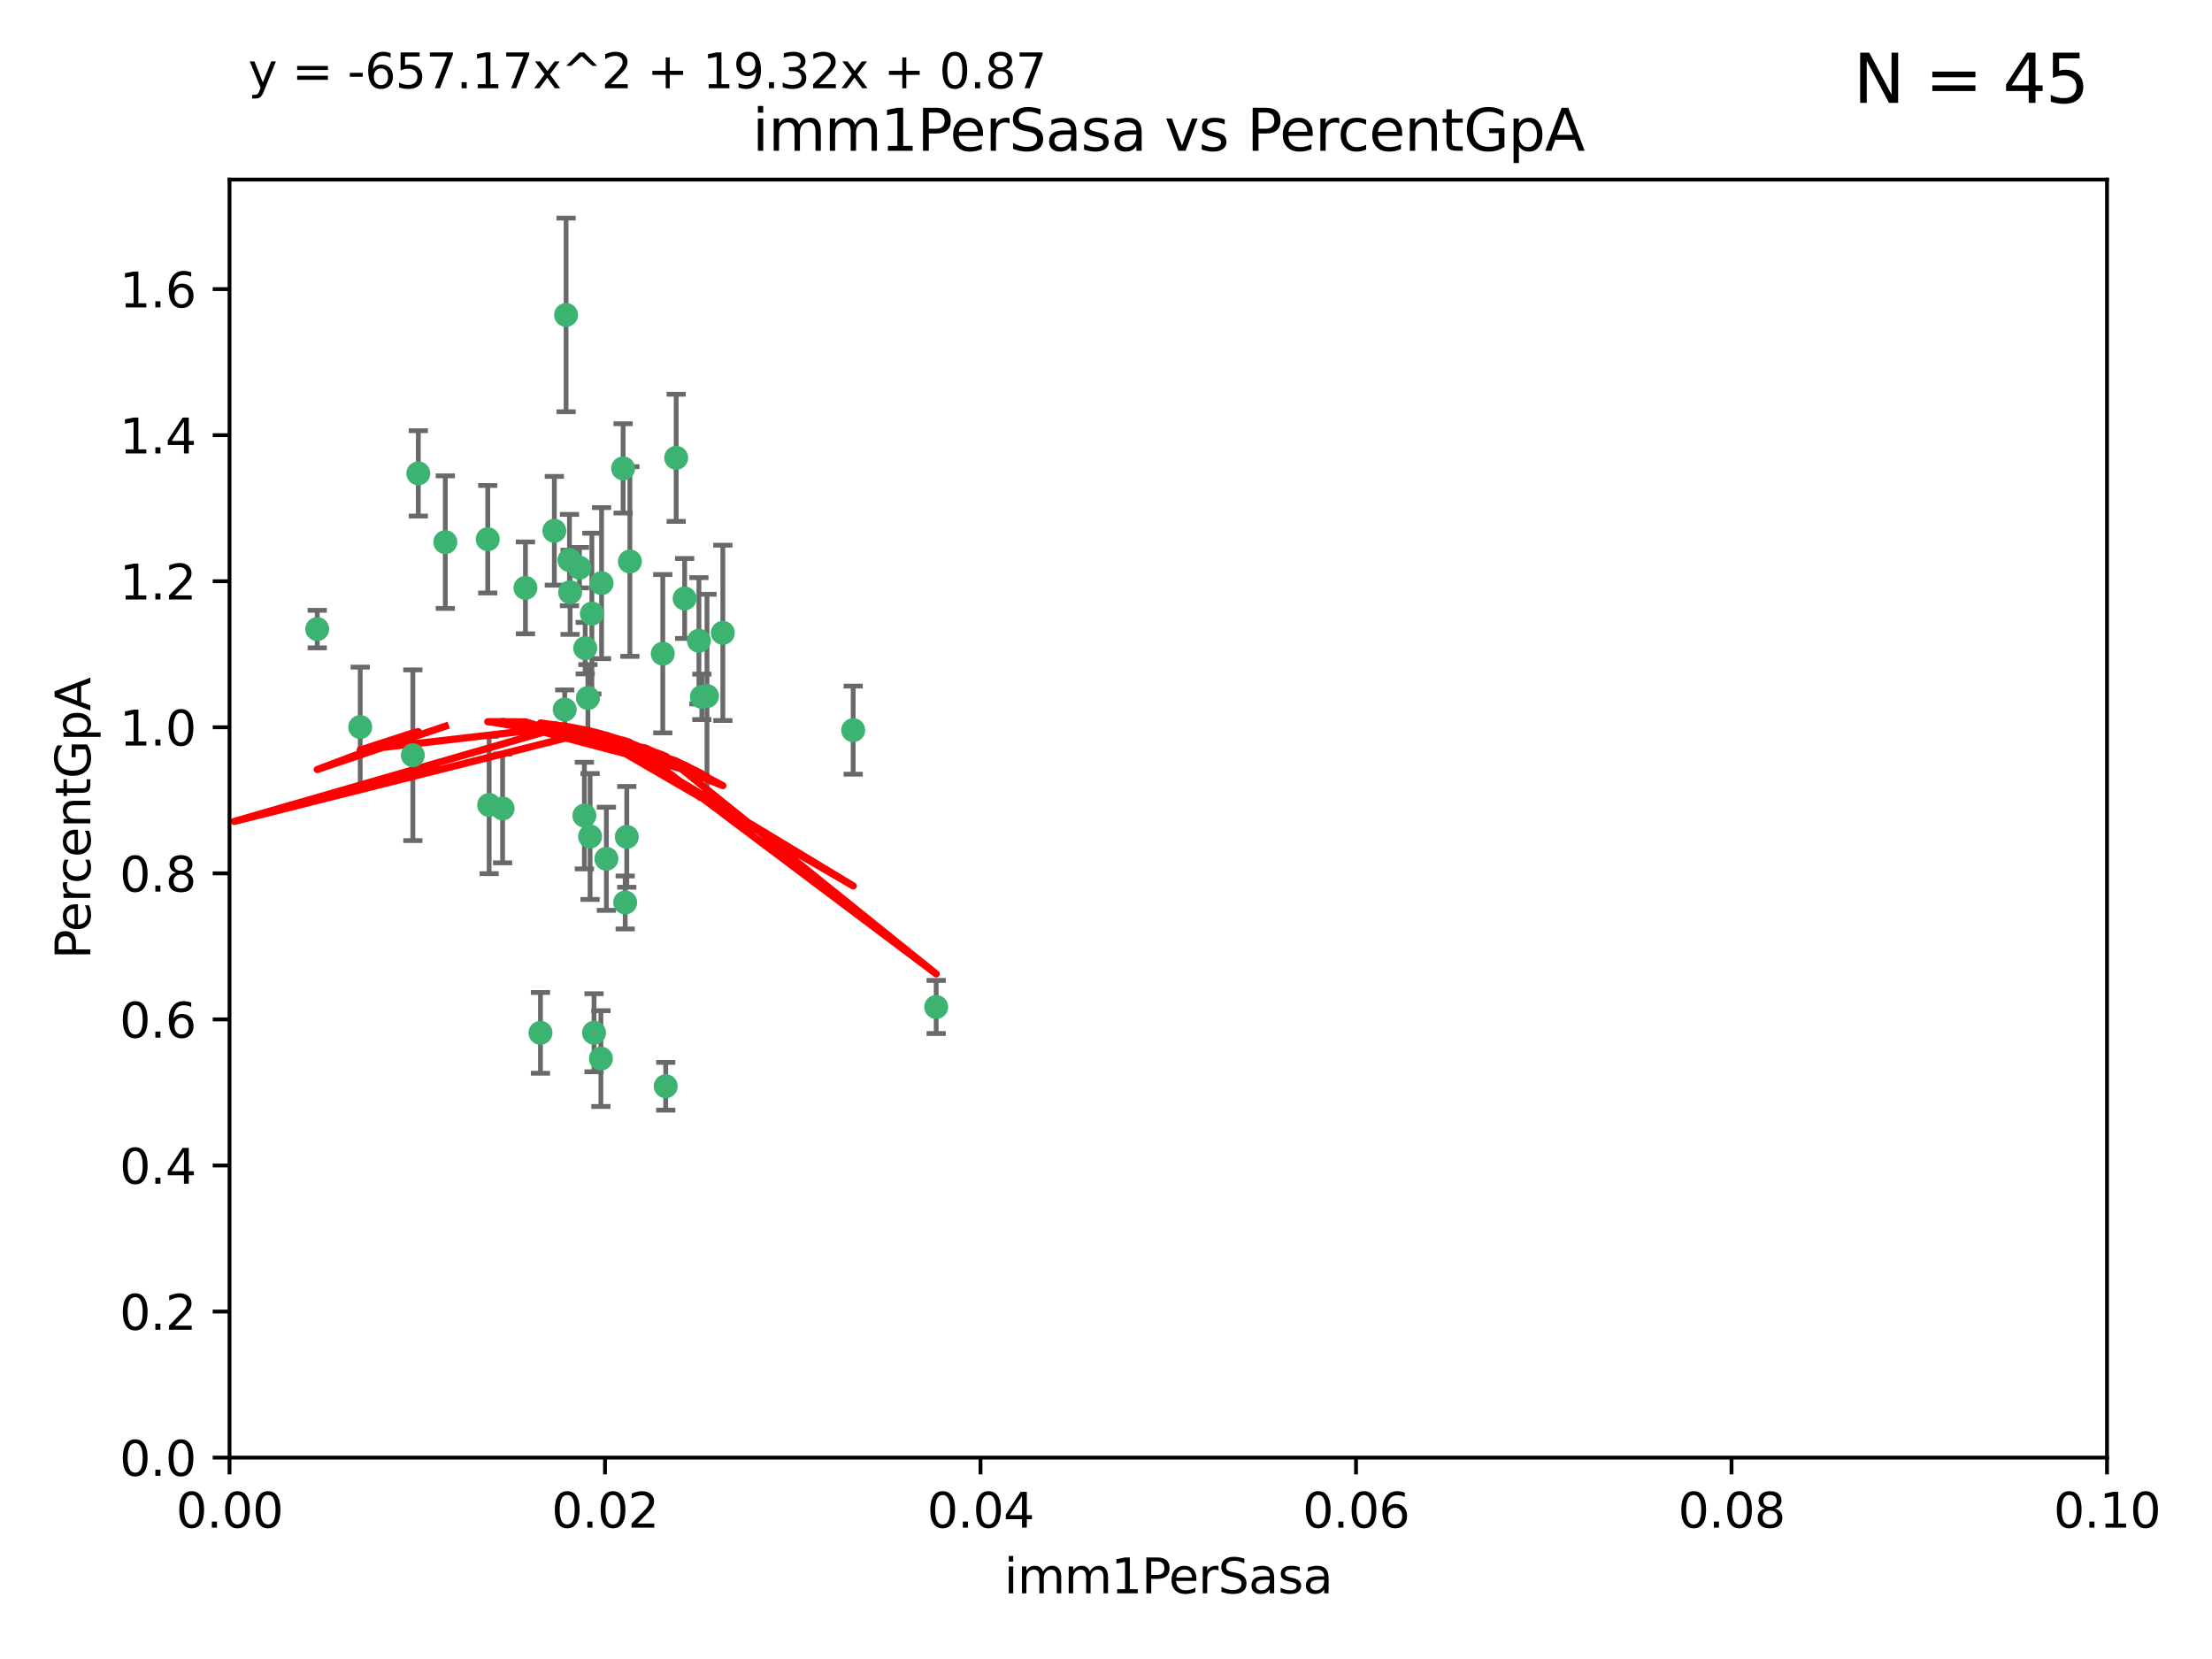 <?xml version="1.0" encoding="utf-8" standalone="no"?>
<!DOCTYPE svg PUBLIC "-//W3C//DTD SVG 1.1//EN"
  "http://www.w3.org/Graphics/SVG/1.1/DTD/svg11.dtd">
<svg xmlns:xlink="http://www.w3.org/1999/xlink" width="460.8pt" height="345.6pt" viewBox="0 0 460.8 345.6" xmlns="http://www.w3.org/2000/svg" version="1.1">
 <defs>
  <style type="text/css">*{stroke-linejoin: round; stroke-linecap: butt}</style>
 </defs>
 <g id="figure_1">
  <g id="patch_1">
   <path d="M 0 345.6 
L 460.8 345.6 
L 460.8 0 
L 0 0 
z
" style="fill: #ffffff"/>
  </g>
  <g id="axes_1">
   <g id="patch_2">
    <path d="M 47.81 303.64 
L 438.93 303.64 
L 438.93 37.411 
L 47.81 37.411 
z
" style="fill: #ffffff"/>
   </g>
   <g id="PathCollection_1">
    <defs>
     <path id="m91fbd8676b" d="M 0 1.118 
C 0.297 1.118 0.581 1 0.791 0.791 
C 1 0.581 1.118 0.297 1.118 0 
C 1.118 -0.297 1 -0.581 0.791 -0.791 
C 0.581 -1 0.297 -1.118 0 -1.118 
C -0.297 -1.118 -0.581 -1 -0.791 -0.791 
C -1 -0.581 -1.118 -0.297 -1.118 0 
C -1.118 0.297 -1 0.581 -0.791 0.791 
C -0.581 1 -0.297 1.118 0 1.118 
z
" style="stroke: #3cb371"/>
    </defs>
    <g clip-path="url(#p354b22b878)">
     <use xlink:href="#m91fbd8676b" x="92.769" y="112.935" style="fill: #3cb371; stroke: #3cb371"/>
     <use xlink:href="#m91fbd8676b" x="66.082" y="131.048" style="fill: #3cb371; stroke: #3cb371"/>
     <use xlink:href="#m91fbd8676b" x="87.143" y="98.611" style="fill: #3cb371; stroke: #3cb371"/>
     <use xlink:href="#m91fbd8676b" x="86.005" y="157.33" style="fill: #3cb371; stroke: #3cb371"/>
     <use xlink:href="#m91fbd8676b" x="75.042" y="151.457" style="fill: #3cb371; stroke: #3cb371"/>
     <use xlink:href="#m91fbd8676b" x="117.924" y="65.606" style="fill: #3cb371; stroke: #3cb371"/>
     <use xlink:href="#m91fbd8676b" x="123.297" y="127.82" style="fill: #3cb371; stroke: #3cb371"/>
     <use xlink:href="#m91fbd8676b" x="117.64" y="147.818" style="fill: #3cb371; stroke: #3cb371"/>
     <use xlink:href="#m91fbd8676b" x="121.907" y="135.021" style="fill: #3cb371; stroke: #3cb371"/>
     <use xlink:href="#m91fbd8676b" x="150.581" y="131.834" style="fill: #3cb371; stroke: #3cb371"/>
     <use xlink:href="#m91fbd8676b" x="140.861" y="95.371" style="fill: #3cb371; stroke: #3cb371"/>
     <use xlink:href="#m91fbd8676b" x="120.714" y="118.255" style="fill: #3cb371; stroke: #3cb371"/>
     <use xlink:href="#m91fbd8676b" x="101.609" y="112.334" style="fill: #3cb371; stroke: #3cb371"/>
     <use xlink:href="#m91fbd8676b" x="122.473" y="145.408" style="fill: #3cb371; stroke: #3cb371"/>
     <use xlink:href="#m91fbd8676b" x="118.763" y="123.385" style="fill: #3cb371; stroke: #3cb371"/>
     <use xlink:href="#m91fbd8676b" x="145.597" y="133.482" style="fill: #3cb371; stroke: #3cb371"/>
     <use xlink:href="#m91fbd8676b" x="112.589" y="215.161" style="fill: #3cb371; stroke: #3cb371"/>
     <use xlink:href="#m91fbd8676b" x="118.629" y="116.673" style="fill: #3cb371; stroke: #3cb371"/>
     <use xlink:href="#m91fbd8676b" x="131.218" y="116.973" style="fill: #3cb371; stroke: #3cb371"/>
     <use xlink:href="#m91fbd8676b" x="129.806" y="97.572" style="fill: #3cb371; stroke: #3cb371"/>
     <use xlink:href="#m91fbd8676b" x="142.623" y="124.669" style="fill: #3cb371; stroke: #3cb371"/>
     <use xlink:href="#m91fbd8676b" x="146.211" y="145.171" style="fill: #3cb371; stroke: #3cb371"/>
     <use xlink:href="#m91fbd8676b" x="104.701" y="168.419" style="fill: #3cb371; stroke: #3cb371"/>
     <use xlink:href="#m91fbd8676b" x="123.75" y="215.139" style="fill: #3cb371; stroke: #3cb371"/>
     <use xlink:href="#m91fbd8676b" x="138.067" y="136.178" style="fill: #3cb371; stroke: #3cb371"/>
     <use xlink:href="#m91fbd8676b" x="126.321" y="178.897" style="fill: #3cb371; stroke: #3cb371"/>
     <use xlink:href="#m91fbd8676b" x="115.48" y="110.571" style="fill: #3cb371; stroke: #3cb371"/>
     <use xlink:href="#m91fbd8676b" x="125.32" y="121.476" style="fill: #3cb371; stroke: #3cb371"/>
     <use xlink:href="#m91fbd8676b" x="177.734" y="152.103" style="fill: #3cb371; stroke: #3cb371"/>
     <use xlink:href="#m91fbd8676b" x="121.738" y="169.899" style="fill: #3cb371; stroke: #3cb371"/>
     <use xlink:href="#m91fbd8676b" x="130.573" y="174.332" style="fill: #3cb371; stroke: #3cb371"/>
     <use xlink:href="#m91fbd8676b" x="195.026" y="209.769" style="fill: #3cb371; stroke: #3cb371"/>
     <use xlink:href="#m91fbd8676b" x="138.685" y="226.286" style="fill: #3cb371; stroke: #3cb371"/>
     <use xlink:href="#m91fbd8676b" x="125.18" y="220.522" style="fill: #3cb371; stroke: #3cb371"/>
     <use xlink:href="#m91fbd8676b" x="130.24" y="188.002" style="fill: #3cb371; stroke: #3cb371"/>
     <use xlink:href="#m91fbd8676b" x="101.898" y="167.688" style="fill: #3cb371; stroke: #3cb371"/>
     <use xlink:href="#m91fbd8676b" x="109.461" y="122.465" style="fill: #3cb371; stroke: #3cb371"/>
     <use xlink:href="#m91fbd8676b" x="147.28" y="145.004" style="fill: #3cb371; stroke: #3cb371"/>
     <use xlink:href="#m91fbd8676b" x="122.926" y="174.257" style="fill: #3cb371; stroke: #3cb371"/>
    </g>
   </g>
   <g id="matplotlib.axis_1">
    <g id="xtick_1">
     <g id="line2d_1">
      <defs>
       <path id="m170e72bc78" d="M 0 0 
L 0 3.5 
" style="stroke: #000000; stroke-width: 0.8"/>
      </defs>
      <g>
       <use xlink:href="#m170e72bc78" x="47.81" y="303.64" style="stroke: #000000; stroke-width: 0.8"/>
      </g>
     </g>
     <g id="text_1">
      <!-- 0.00 -->
      <g transform="translate(36.677 318.238)scale(0.1 -0.1)">
       <defs>
        <path id="DejaVuSans-30" d="M 2034 4250 
Q 1547 4250 1301 3770 
Q 1056 3291 1056 2328 
Q 1056 1369 1301 889 
Q 1547 409 2034 409 
Q 2525 409 2770 889 
Q 3016 1369 3016 2328 
Q 3016 3291 2770 3770 
Q 2525 4250 2034 4250 
z
M 2034 4750 
Q 2819 4750 3233 4129 
Q 3647 3509 3647 2328 
Q 3647 1150 3233 529 
Q 2819 -91 2034 -91 
Q 1250 -91 836 529 
Q 422 1150 422 2328 
Q 422 3509 836 4129 
Q 1250 4750 2034 4750 
z
" transform="scale(0.016)"/>
        <path id="DejaVuSans-2e" d="M 684 794 
L 1344 794 
L 1344 0 
L 684 0 
L 684 794 
z
" transform="scale(0.016)"/>
       </defs>
       <use xlink:href="#DejaVuSans-30"/>
       <use xlink:href="#DejaVuSans-2e" x="63.623"/>
       <use xlink:href="#DejaVuSans-30" x="95.41"/>
       <use xlink:href="#DejaVuSans-30" x="159.033"/>
      </g>
     </g>
    </g>
    <g id="xtick_2">
     <g id="line2d_2">
      <g>
       <use xlink:href="#m170e72bc78" x="126.034" y="303.64" style="stroke: #000000; stroke-width: 0.8"/>
      </g>
     </g>
     <g id="text_2">
      <!-- 0.02 -->
      <g transform="translate(114.901 318.238)scale(0.1 -0.1)">
       <defs>
        <path id="DejaVuSans-32" d="M 1228 531 
L 3431 531 
L 3431 0 
L 469 0 
L 469 531 
Q 828 903 1448 1529 
Q 2069 2156 2228 2338 
Q 2531 2678 2651 2914 
Q 2772 3150 2772 3378 
Q 2772 3750 2511 3984 
Q 2250 4219 1831 4219 
Q 1534 4219 1204 4116 
Q 875 4013 500 3803 
L 500 4441 
Q 881 4594 1212 4672 
Q 1544 4750 1819 4750 
Q 2544 4750 2975 4387 
Q 3406 4025 3406 3419 
Q 3406 3131 3298 2873 
Q 3191 2616 2906 2266 
Q 2828 2175 2409 1742 
Q 1991 1309 1228 531 
z
" transform="scale(0.016)"/>
       </defs>
       <use xlink:href="#DejaVuSans-30"/>
       <use xlink:href="#DejaVuSans-2e" x="63.623"/>
       <use xlink:href="#DejaVuSans-30" x="95.41"/>
       <use xlink:href="#DejaVuSans-32" x="159.033"/>
      </g>
     </g>
    </g>
    <g id="xtick_3">
     <g id="line2d_3">
      <g>
       <use xlink:href="#m170e72bc78" x="204.258" y="303.64" style="stroke: #000000; stroke-width: 0.8"/>
      </g>
     </g>
     <g id="text_3">
      <!-- 0.04 -->
      <g transform="translate(193.125 318.238)scale(0.1 -0.1)">
       <defs>
        <path id="DejaVuSans-34" d="M 2419 4116 
L 825 1625 
L 2419 1625 
L 2419 4116 
z
M 2253 4666 
L 3047 4666 
L 3047 1625 
L 3713 1625 
L 3713 1100 
L 3047 1100 
L 3047 0 
L 2419 0 
L 2419 1100 
L 313 1100 
L 313 1709 
L 2253 4666 
z
" transform="scale(0.016)"/>
       </defs>
       <use xlink:href="#DejaVuSans-30"/>
       <use xlink:href="#DejaVuSans-2e" x="63.623"/>
       <use xlink:href="#DejaVuSans-30" x="95.41"/>
       <use xlink:href="#DejaVuSans-34" x="159.033"/>
      </g>
     </g>
    </g>
    <g id="xtick_4">
     <g id="line2d_4">
      <g>
       <use xlink:href="#m170e72bc78" x="282.482" y="303.64" style="stroke: #000000; stroke-width: 0.8"/>
      </g>
     </g>
     <g id="text_4">
      <!-- 0.06 -->
      <g transform="translate(271.349 318.238)scale(0.1 -0.1)">
       <defs>
        <path id="DejaVuSans-36" d="M 2113 2584 
Q 1688 2584 1439 2293 
Q 1191 2003 1191 1497 
Q 1191 994 1439 701 
Q 1688 409 2113 409 
Q 2538 409 2786 701 
Q 3034 994 3034 1497 
Q 3034 2003 2786 2293 
Q 2538 2584 2113 2584 
z
M 3366 4563 
L 3366 3988 
Q 3128 4100 2886 4159 
Q 2644 4219 2406 4219 
Q 1781 4219 1451 3797 
Q 1122 3375 1075 2522 
Q 1259 2794 1537 2939 
Q 1816 3084 2150 3084 
Q 2853 3084 3261 2657 
Q 3669 2231 3669 1497 
Q 3669 778 3244 343 
Q 2819 -91 2113 -91 
Q 1303 -91 875 529 
Q 447 1150 447 2328 
Q 447 3434 972 4092 
Q 1497 4750 2381 4750 
Q 2619 4750 2861 4703 
Q 3103 4656 3366 4563 
z
" transform="scale(0.016)"/>
       </defs>
       <use xlink:href="#DejaVuSans-30"/>
       <use xlink:href="#DejaVuSans-2e" x="63.623"/>
       <use xlink:href="#DejaVuSans-30" x="95.41"/>
       <use xlink:href="#DejaVuSans-36" x="159.033"/>
      </g>
     </g>
    </g>
    <g id="xtick_5">
     <g id="line2d_5">
      <g>
       <use xlink:href="#m170e72bc78" x="360.706" y="303.64" style="stroke: #000000; stroke-width: 0.8"/>
      </g>
     </g>
     <g id="text_5">
      <!-- 0.08 -->
      <g transform="translate(349.573 318.238)scale(0.1 -0.1)">
       <defs>
        <path id="DejaVuSans-38" d="M 2034 2216 
Q 1584 2216 1326 1975 
Q 1069 1734 1069 1313 
Q 1069 891 1326 650 
Q 1584 409 2034 409 
Q 2484 409 2743 651 
Q 3003 894 3003 1313 
Q 3003 1734 2745 1975 
Q 2488 2216 2034 2216 
z
M 1403 2484 
Q 997 2584 770 2862 
Q 544 3141 544 3541 
Q 544 4100 942 4425 
Q 1341 4750 2034 4750 
Q 2731 4750 3128 4425 
Q 3525 4100 3525 3541 
Q 3525 3141 3298 2862 
Q 3072 2584 2669 2484 
Q 3125 2378 3379 2068 
Q 3634 1759 3634 1313 
Q 3634 634 3220 271 
Q 2806 -91 2034 -91 
Q 1263 -91 848 271 
Q 434 634 434 1313 
Q 434 1759 690 2068 
Q 947 2378 1403 2484 
z
M 1172 3481 
Q 1172 3119 1398 2916 
Q 1625 2713 2034 2713 
Q 2441 2713 2670 2916 
Q 2900 3119 2900 3481 
Q 2900 3844 2670 4047 
Q 2441 4250 2034 4250 
Q 1625 4250 1398 4047 
Q 1172 3844 1172 3481 
z
" transform="scale(0.016)"/>
       </defs>
       <use xlink:href="#DejaVuSans-30"/>
       <use xlink:href="#DejaVuSans-2e" x="63.623"/>
       <use xlink:href="#DejaVuSans-30" x="95.41"/>
       <use xlink:href="#DejaVuSans-38" x="159.033"/>
      </g>
     </g>
    </g>
    <g id="xtick_6">
     <g id="line2d_6">
      <g>
       <use xlink:href="#m170e72bc78" x="438.93" y="303.64" style="stroke: #000000; stroke-width: 0.8"/>
      </g>
     </g>
     <g id="text_6">
      <!-- 0.10 -->
      <g transform="translate(427.797 318.238)scale(0.1 -0.1)">
       <defs>
        <path id="DejaVuSans-31" d="M 794 531 
L 1825 531 
L 1825 4091 
L 703 3866 
L 703 4441 
L 1819 4666 
L 2450 4666 
L 2450 531 
L 3481 531 
L 3481 0 
L 794 0 
L 794 531 
z
" transform="scale(0.016)"/>
       </defs>
       <use xlink:href="#DejaVuSans-30"/>
       <use xlink:href="#DejaVuSans-2e" x="63.623"/>
       <use xlink:href="#DejaVuSans-31" x="95.41"/>
       <use xlink:href="#DejaVuSans-30" x="159.033"/>
      </g>
     </g>
    </g>
    <g id="text_7">
     <!-- imm1PerSasa -->
     <g transform="translate(209.186 331.917)scale(0.1 -0.1)">
      <defs>
       <path id="DejaVuSans-69" d="M 603 3500 
L 1178 3500 
L 1178 0 
L 603 0 
L 603 3500 
z
M 603 4863 
L 1178 4863 
L 1178 4134 
L 603 4134 
L 603 4863 
z
" transform="scale(0.016)"/>
       <path id="DejaVuSans-6d" d="M 3328 2828 
Q 3544 3216 3844 3400 
Q 4144 3584 4550 3584 
Q 5097 3584 5394 3201 
Q 5691 2819 5691 2113 
L 5691 0 
L 5113 0 
L 5113 2094 
Q 5113 2597 4934 2840 
Q 4756 3084 4391 3084 
Q 3944 3084 3684 2787 
Q 3425 2491 3425 1978 
L 3425 0 
L 2847 0 
L 2847 2094 
Q 2847 2600 2669 2842 
Q 2491 3084 2119 3084 
Q 1678 3084 1418 2786 
Q 1159 2488 1159 1978 
L 1159 0 
L 581 0 
L 581 3500 
L 1159 3500 
L 1159 2956 
Q 1356 3278 1631 3431 
Q 1906 3584 2284 3584 
Q 2666 3584 2933 3390 
Q 3200 3197 3328 2828 
z
" transform="scale(0.016)"/>
       <path id="DejaVuSans-50" d="M 1259 4147 
L 1259 2394 
L 2053 2394 
Q 2494 2394 2734 2622 
Q 2975 2850 2975 3272 
Q 2975 3691 2734 3919 
Q 2494 4147 2053 4147 
L 1259 4147 
z
M 628 4666 
L 2053 4666 
Q 2838 4666 3239 4311 
Q 3641 3956 3641 3272 
Q 3641 2581 3239 2228 
Q 2838 1875 2053 1875 
L 1259 1875 
L 1259 0 
L 628 0 
L 628 4666 
z
" transform="scale(0.016)"/>
       <path id="DejaVuSans-65" d="M 3597 1894 
L 3597 1613 
L 953 1613 
Q 991 1019 1311 708 
Q 1631 397 2203 397 
Q 2534 397 2845 478 
Q 3156 559 3463 722 
L 3463 178 
Q 3153 47 2828 -22 
Q 2503 -91 2169 -91 
Q 1331 -91 842 396 
Q 353 884 353 1716 
Q 353 2575 817 3079 
Q 1281 3584 2069 3584 
Q 2775 3584 3186 3129 
Q 3597 2675 3597 1894 
z
M 3022 2063 
Q 3016 2534 2758 2815 
Q 2500 3097 2075 3097 
Q 1594 3097 1305 2825 
Q 1016 2553 972 2059 
L 3022 2063 
z
" transform="scale(0.016)"/>
       <path id="DejaVuSans-72" d="M 2631 2963 
Q 2534 3019 2420 3045 
Q 2306 3072 2169 3072 
Q 1681 3072 1420 2755 
Q 1159 2438 1159 1844 
L 1159 0 
L 581 0 
L 581 3500 
L 1159 3500 
L 1159 2956 
Q 1341 3275 1631 3429 
Q 1922 3584 2338 3584 
Q 2397 3584 2469 3576 
Q 2541 3569 2628 3553 
L 2631 2963 
z
" transform="scale(0.016)"/>
       <path id="DejaVuSans-53" d="M 3425 4513 
L 3425 3897 
Q 3066 4069 2747 4153 
Q 2428 4238 2131 4238 
Q 1616 4238 1336 4038 
Q 1056 3838 1056 3469 
Q 1056 3159 1242 3001 
Q 1428 2844 1947 2747 
L 2328 2669 
Q 3034 2534 3370 2195 
Q 3706 1856 3706 1288 
Q 3706 609 3251 259 
Q 2797 -91 1919 -91 
Q 1588 -91 1214 -16 
Q 841 59 441 206 
L 441 856 
Q 825 641 1194 531 
Q 1563 422 1919 422 
Q 2459 422 2753 634 
Q 3047 847 3047 1241 
Q 3047 1584 2836 1778 
Q 2625 1972 2144 2069 
L 1759 2144 
Q 1053 2284 737 2584 
Q 422 2884 422 3419 
Q 422 4038 858 4394 
Q 1294 4750 2059 4750 
Q 2388 4750 2728 4690 
Q 3069 4631 3425 4513 
z
" transform="scale(0.016)"/>
       <path id="DejaVuSans-61" d="M 2194 1759 
Q 1497 1759 1228 1600 
Q 959 1441 959 1056 
Q 959 750 1161 570 
Q 1363 391 1709 391 
Q 2188 391 2477 730 
Q 2766 1069 2766 1631 
L 2766 1759 
L 2194 1759 
z
M 3341 1997 
L 3341 0 
L 2766 0 
L 2766 531 
Q 2569 213 2275 61 
Q 1981 -91 1556 -91 
Q 1019 -91 701 211 
Q 384 513 384 1019 
Q 384 1609 779 1909 
Q 1175 2209 1959 2209 
L 2766 2209 
L 2766 2266 
Q 2766 2663 2505 2880 
Q 2244 3097 1772 3097 
Q 1472 3097 1187 3025 
Q 903 2953 641 2809 
L 641 3341 
Q 956 3463 1253 3523 
Q 1550 3584 1831 3584 
Q 2591 3584 2966 3190 
Q 3341 2797 3341 1997 
z
" transform="scale(0.016)"/>
       <path id="DejaVuSans-73" d="M 2834 3397 
L 2834 2853 
Q 2591 2978 2328 3040 
Q 2066 3103 1784 3103 
Q 1356 3103 1142 2972 
Q 928 2841 928 2578 
Q 928 2378 1081 2264 
Q 1234 2150 1697 2047 
L 1894 2003 
Q 2506 1872 2764 1633 
Q 3022 1394 3022 966 
Q 3022 478 2636 193 
Q 2250 -91 1575 -91 
Q 1294 -91 989 -36 
Q 684 19 347 128 
L 347 722 
Q 666 556 975 473 
Q 1284 391 1588 391 
Q 1994 391 2212 530 
Q 2431 669 2431 922 
Q 2431 1156 2273 1281 
Q 2116 1406 1581 1522 
L 1381 1569 
Q 847 1681 609 1914 
Q 372 2147 372 2553 
Q 372 3047 722 3315 
Q 1072 3584 1716 3584 
Q 2034 3584 2315 3537 
Q 2597 3491 2834 3397 
z
" transform="scale(0.016)"/>
      </defs>
      <use xlink:href="#DejaVuSans-69"/>
      <use xlink:href="#DejaVuSans-6d" x="27.783"/>
      <use xlink:href="#DejaVuSans-6d" x="125.195"/>
      <use xlink:href="#DejaVuSans-31" x="222.607"/>
      <use xlink:href="#DejaVuSans-50" x="286.23"/>
      <use xlink:href="#DejaVuSans-65" x="342.908"/>
      <use xlink:href="#DejaVuSans-72" x="404.432"/>
      <use xlink:href="#DejaVuSans-53" x="445.545"/>
      <use xlink:href="#DejaVuSans-61" x="509.021"/>
      <use xlink:href="#DejaVuSans-73" x="570.301"/>
      <use xlink:href="#DejaVuSans-61" x="622.4"/>
     </g>
    </g>
   </g>
   <g id="matplotlib.axis_2">
    <g id="ytick_1">
     <g id="line2d_7">
      <defs>
       <path id="me27972c89f" d="M 0 0 
L -3.5 0 
" style="stroke: #000000; stroke-width: 0.8"/>
      </defs>
      <g>
       <use xlink:href="#me27972c89f" x="47.81" y="303.64" style="stroke: #000000; stroke-width: 0.8"/>
      </g>
     </g>
     <g id="text_8">
      <!-- 0.0 -->
      <g transform="translate(24.907 307.439)scale(0.1 -0.1)">
       <use xlink:href="#DejaVuSans-30"/>
       <use xlink:href="#DejaVuSans-2e" x="63.623"/>
       <use xlink:href="#DejaVuSans-30" x="95.41"/>
      </g>
     </g>
    </g>
    <g id="ytick_2">
     <g id="line2d_8">
      <g>
       <use xlink:href="#me27972c89f" x="47.81" y="273.214" style="stroke: #000000; stroke-width: 0.8"/>
      </g>
     </g>
     <g id="text_9">
      <!-- 0.2 -->
      <g transform="translate(24.907 277.013)scale(0.1 -0.1)">
       <use xlink:href="#DejaVuSans-30"/>
       <use xlink:href="#DejaVuSans-2e" x="63.623"/>
       <use xlink:href="#DejaVuSans-32" x="95.41"/>
      </g>
     </g>
    </g>
    <g id="ytick_3">
     <g id="line2d_9">
      <g>
       <use xlink:href="#me27972c89f" x="47.81" y="242.788" style="stroke: #000000; stroke-width: 0.8"/>
      </g>
     </g>
     <g id="text_10">
      <!-- 0.4 -->
      <g transform="translate(24.907 246.587)scale(0.1 -0.1)">
       <use xlink:href="#DejaVuSans-30"/>
       <use xlink:href="#DejaVuSans-2e" x="63.623"/>
       <use xlink:href="#DejaVuSans-34" x="95.41"/>
      </g>
     </g>
    </g>
    <g id="ytick_4">
     <g id="line2d_10">
      <g>
       <use xlink:href="#me27972c89f" x="47.81" y="212.362" style="stroke: #000000; stroke-width: 0.8"/>
      </g>
     </g>
     <g id="text_11">
      <!-- 0.6 -->
      <g transform="translate(24.907 216.161)scale(0.1 -0.1)">
       <use xlink:href="#DejaVuSans-30"/>
       <use xlink:href="#DejaVuSans-2e" x="63.623"/>
       <use xlink:href="#DejaVuSans-36" x="95.41"/>
      </g>
     </g>
    </g>
    <g id="ytick_5">
     <g id="line2d_11">
      <g>
       <use xlink:href="#me27972c89f" x="47.81" y="181.935" style="stroke: #000000; stroke-width: 0.8"/>
      </g>
     </g>
     <g id="text_12">
      <!-- 0.8 -->
      <g transform="translate(24.907 185.735)scale(0.1 -0.1)">
       <use xlink:href="#DejaVuSans-30"/>
       <use xlink:href="#DejaVuSans-2e" x="63.623"/>
       <use xlink:href="#DejaVuSans-38" x="95.41"/>
      </g>
     </g>
    </g>
    <g id="ytick_6">
     <g id="line2d_12">
      <g>
       <use xlink:href="#me27972c89f" x="47.81" y="151.509" style="stroke: #000000; stroke-width: 0.8"/>
      </g>
     </g>
     <g id="text_13">
      <!-- 1.0 -->
      <g transform="translate(24.907 155.308)scale(0.1 -0.1)">
       <use xlink:href="#DejaVuSans-31"/>
       <use xlink:href="#DejaVuSans-2e" x="63.623"/>
       <use xlink:href="#DejaVuSans-30" x="95.41"/>
      </g>
     </g>
    </g>
    <g id="ytick_7">
     <g id="line2d_13">
      <g>
       <use xlink:href="#me27972c89f" x="47.81" y="121.083" style="stroke: #000000; stroke-width: 0.8"/>
      </g>
     </g>
     <g id="text_14">
      <!-- 1.2 -->
      <g transform="translate(24.907 124.882)scale(0.1 -0.1)">
       <use xlink:href="#DejaVuSans-31"/>
       <use xlink:href="#DejaVuSans-2e" x="63.623"/>
       <use xlink:href="#DejaVuSans-32" x="95.41"/>
      </g>
     </g>
    </g>
    <g id="ytick_8">
     <g id="line2d_14">
      <g>
       <use xlink:href="#me27972c89f" x="47.81" y="90.657" style="stroke: #000000; stroke-width: 0.8"/>
      </g>
     </g>
     <g id="text_15">
      <!-- 1.4 -->
      <g transform="translate(24.907 94.456)scale(0.1 -0.1)">
       <use xlink:href="#DejaVuSans-31"/>
       <use xlink:href="#DejaVuSans-2e" x="63.623"/>
       <use xlink:href="#DejaVuSans-34" x="95.41"/>
      </g>
     </g>
    </g>
    <g id="ytick_9">
     <g id="line2d_15">
      <g>
       <use xlink:href="#me27972c89f" x="47.81" y="60.231" style="stroke: #000000; stroke-width: 0.8"/>
      </g>
     </g>
     <g id="text_16">
      <!-- 1.6 -->
      <g transform="translate(24.907 64.03)scale(0.1 -0.1)">
       <use xlink:href="#DejaVuSans-31"/>
       <use xlink:href="#DejaVuSans-2e" x="63.623"/>
       <use xlink:href="#DejaVuSans-36" x="95.41"/>
      </g>
     </g>
    </g>
    <g id="text_17">
     <!-- PercentGpA -->
     <g transform="translate(18.827 199.802)rotate(-90)scale(0.1 -0.1)">
      <defs>
       <path id="DejaVuSans-63" d="M 3122 3366 
L 3122 2828 
Q 2878 2963 2633 3030 
Q 2388 3097 2138 3097 
Q 1578 3097 1268 2742 
Q 959 2388 959 1747 
Q 959 1106 1268 751 
Q 1578 397 2138 397 
Q 2388 397 2633 464 
Q 2878 531 3122 666 
L 3122 134 
Q 2881 22 2623 -34 
Q 2366 -91 2075 -91 
Q 1284 -91 818 406 
Q 353 903 353 1747 
Q 353 2603 823 3093 
Q 1294 3584 2113 3584 
Q 2378 3584 2631 3529 
Q 2884 3475 3122 3366 
z
" transform="scale(0.016)"/>
       <path id="DejaVuSans-6e" d="M 3513 2113 
L 3513 0 
L 2938 0 
L 2938 2094 
Q 2938 2591 2744 2837 
Q 2550 3084 2163 3084 
Q 1697 3084 1428 2787 
Q 1159 2491 1159 1978 
L 1159 0 
L 581 0 
L 581 3500 
L 1159 3500 
L 1159 2956 
Q 1366 3272 1645 3428 
Q 1925 3584 2291 3584 
Q 2894 3584 3203 3211 
Q 3513 2838 3513 2113 
z
" transform="scale(0.016)"/>
       <path id="DejaVuSans-74" d="M 1172 4494 
L 1172 3500 
L 2356 3500 
L 2356 3053 
L 1172 3053 
L 1172 1153 
Q 1172 725 1289 603 
Q 1406 481 1766 481 
L 2356 481 
L 2356 0 
L 1766 0 
Q 1100 0 847 248 
Q 594 497 594 1153 
L 594 3053 
L 172 3053 
L 172 3500 
L 594 3500 
L 594 4494 
L 1172 4494 
z
" transform="scale(0.016)"/>
       <path id="DejaVuSans-47" d="M 3809 666 
L 3809 1919 
L 2778 1919 
L 2778 2438 
L 4434 2438 
L 4434 434 
Q 4069 175 3628 42 
Q 3188 -91 2688 -91 
Q 1594 -91 976 548 
Q 359 1188 359 2328 
Q 359 3472 976 4111 
Q 1594 4750 2688 4750 
Q 3144 4750 3555 4637 
Q 3966 4525 4313 4306 
L 4313 3634 
Q 3963 3931 3569 4081 
Q 3175 4231 2741 4231 
Q 1884 4231 1454 3753 
Q 1025 3275 1025 2328 
Q 1025 1384 1454 906 
Q 1884 428 2741 428 
Q 3075 428 3337 486 
Q 3600 544 3809 666 
z
" transform="scale(0.016)"/>
       <path id="DejaVuSans-70" d="M 1159 525 
L 1159 -1331 
L 581 -1331 
L 581 3500 
L 1159 3500 
L 1159 2969 
Q 1341 3281 1617 3432 
Q 1894 3584 2278 3584 
Q 2916 3584 3314 3078 
Q 3713 2572 3713 1747 
Q 3713 922 3314 415 
Q 2916 -91 2278 -91 
Q 1894 -91 1617 61 
Q 1341 213 1159 525 
z
M 3116 1747 
Q 3116 2381 2855 2742 
Q 2594 3103 2138 3103 
Q 1681 3103 1420 2742 
Q 1159 2381 1159 1747 
Q 1159 1113 1420 752 
Q 1681 391 2138 391 
Q 2594 391 2855 752 
Q 3116 1113 3116 1747 
z
" transform="scale(0.016)"/>
       <path id="DejaVuSans-41" d="M 2188 4044 
L 1331 1722 
L 3047 1722 
L 2188 4044 
z
M 1831 4666 
L 2547 4666 
L 4325 0 
L 3669 0 
L 3244 1197 
L 1141 1197 
L 716 0 
L 50 0 
L 1831 4666 
z
" transform="scale(0.016)"/>
      </defs>
      <use xlink:href="#DejaVuSans-50"/>
      <use xlink:href="#DejaVuSans-65" x="56.678"/>
      <use xlink:href="#DejaVuSans-72" x="118.201"/>
      <use xlink:href="#DejaVuSans-63" x="157.064"/>
      <use xlink:href="#DejaVuSans-65" x="212.045"/>
      <use xlink:href="#DejaVuSans-6e" x="273.568"/>
      <use xlink:href="#DejaVuSans-74" x="336.947"/>
      <use xlink:href="#DejaVuSans-47" x="376.156"/>
      <use xlink:href="#DejaVuSans-70" x="453.646"/>
      <use xlink:href="#DejaVuSans-41" x="517.123"/>
     </g>
    </g>
   </g>
   <g id="LineCollection_1">
    <path d="M 92.769 126.742 
L 92.769 99.128 
" clip-path="url(#p354b22b878)" style="fill: none; stroke: #696969"/>
    <path d="M 66.082 134.958 
L 66.082 127.138 
" clip-path="url(#p354b22b878)" style="fill: none; stroke: #696969"/>
    <path d="M 87.143 107.5 
L 87.143 89.723 
" clip-path="url(#p354b22b878)" style="fill: none; stroke: #696969"/>
    <path d="M 86.005 175.107 
L 86.005 139.552 
" clip-path="url(#p354b22b878)" style="fill: none; stroke: #696969"/>
    <path d="M 75.042 163.945 
L 75.042 138.968 
" clip-path="url(#p354b22b878)" style="fill: none; stroke: #696969"/>
    <path d="M 117.924 85.777 
L 117.924 45.434 
" clip-path="url(#p354b22b878)" style="fill: none; stroke: #696969"/>
    <path d="M 123.297 144.568 
L 123.297 111.073 
" clip-path="url(#p354b22b878)" style="fill: none; stroke: #696969"/>
    <path d="M 117.64 151.909 
L 117.64 143.727 
" clip-path="url(#p354b22b878)" style="fill: none; stroke: #696969"/>
    <path d="M 121.907 140.382 
L 121.907 129.659 
" clip-path="url(#p354b22b878)" style="fill: none; stroke: #696969"/>
    <path d="M 150.581 150.092 
L 150.581 113.575 
" clip-path="url(#p354b22b878)" style="fill: none; stroke: #696969"/>
    <path d="M 140.861 108.615 
L 140.861 82.127 
" clip-path="url(#p354b22b878)" style="fill: none; stroke: #696969"/>
    <path d="M 120.714 122.472 
L 120.714 114.039 
" clip-path="url(#p354b22b878)" style="fill: none; stroke: #696969"/>
    <path d="M 101.609 123.529 
L 101.609 101.139 
" clip-path="url(#p354b22b878)" style="fill: none; stroke: #696969"/>
    <path d="M 122.473 152.361 
L 122.473 138.456 
" clip-path="url(#p354b22b878)" style="fill: none; stroke: #696969"/>
    <path d="M 118.763 132.151 
L 118.763 114.62 
" clip-path="url(#p354b22b878)" style="fill: none; stroke: #696969"/>
    <path d="M 145.597 146.637 
L 145.597 120.327 
" clip-path="url(#p354b22b878)" style="fill: none; stroke: #696969"/>
    <path d="M 112.589 223.572 
L 112.589 206.751 
" clip-path="url(#p354b22b878)" style="fill: none; stroke: #696969"/>
    <path d="M 118.629 126.191 
L 118.629 107.154 
" clip-path="url(#p354b22b878)" style="fill: none; stroke: #696969"/>
    <path d="M 131.218 136.73 
L 131.218 97.216 
" clip-path="url(#p354b22b878)" style="fill: none; stroke: #696969"/>
    <path d="M 129.806 106.878 
L 129.806 88.267 
" clip-path="url(#p354b22b878)" style="fill: none; stroke: #696969"/>
    <path d="M 142.623 132.997 
L 142.623 116.341 
" clip-path="url(#p354b22b878)" style="fill: none; stroke: #696969"/>
    <path d="M 146.211 149.901 
L 146.211 140.441 
" clip-path="url(#p354b22b878)" style="fill: none; stroke: #696969"/>
    <path d="M 104.701 179.743 
L 104.701 157.094 
" clip-path="url(#p354b22b878)" style="fill: none; stroke: #696969"/>
    <path d="M 123.75 223.268 
L 123.75 207.01 
" clip-path="url(#p354b22b878)" style="fill: none; stroke: #696969"/>
    <path d="M 138.067 152.672 
L 138.067 119.684 
" clip-path="url(#p354b22b878)" style="fill: none; stroke: #696969"/>
    <path d="M 126.321 189.642 
L 126.321 168.152 
" clip-path="url(#p354b22b878)" style="fill: none; stroke: #696969"/>
    <path d="M 115.48 121.897 
L 115.48 99.245 
" clip-path="url(#p354b22b878)" style="fill: none; stroke: #696969"/>
    <path d="M 125.32 137.206 
L 125.32 105.745 
" clip-path="url(#p354b22b878)" style="fill: none; stroke: #696969"/>
    <path d="M 177.734 161.277 
L 177.734 142.929 
" clip-path="url(#p354b22b878)" style="fill: none; stroke: #696969"/>
    <path d="M 121.738 181.006 
L 121.738 158.792 
" clip-path="url(#p354b22b878)" style="fill: none; stroke: #696969"/>
    <path d="M 130.573 184.828 
L 130.573 163.836 
" clip-path="url(#p354b22b878)" style="fill: none; stroke: #696969"/>
    <path d="M 195.026 215.299 
L 195.026 204.239 
" clip-path="url(#p354b22b878)" style="fill: none; stroke: #696969"/>
    <path d="M 138.685 231.261 
L 138.685 221.311 
" clip-path="url(#p354b22b878)" style="fill: none; stroke: #696969"/>
    <path d="M 125.18 230.498 
L 125.18 210.546 
" clip-path="url(#p354b22b878)" style="fill: none; stroke: #696969"/>
    <path d="M 130.24 193.517 
L 130.24 182.486 
" clip-path="url(#p354b22b878)" style="fill: none; stroke: #696969"/>
    <path d="M 101.898 181.997 
L 101.898 153.38 
" clip-path="url(#p354b22b878)" style="fill: none; stroke: #696969"/>
    <path d="M 109.461 132.034 
L 109.461 112.895 
" clip-path="url(#p354b22b878)" style="fill: none; stroke: #696969"/>
    <path d="M 147.28 166.212 
L 147.28 123.796 
" clip-path="url(#p354b22b878)" style="fill: none; stroke: #696969"/>
    <path d="M 122.926 187.369 
L 122.926 161.144 
" clip-path="url(#p354b22b878)" style="fill: none; stroke: #696969"/>
   </g>
   <g id="line2d_16">
    <defs>
     <path id="m3d8188776b" d="M 2 0 
L -2 -0 
" style="stroke: #696969"/>
    </defs>
    <g clip-path="url(#p354b22b878)">
     <use xlink:href="#m3d8188776b" x="92.769" y="126.742" style="fill: #696969; stroke: #696969"/>
     <use xlink:href="#m3d8188776b" x="66.082" y="134.958" style="fill: #696969; stroke: #696969"/>
     <use xlink:href="#m3d8188776b" x="87.143" y="107.5" style="fill: #696969; stroke: #696969"/>
     <use xlink:href="#m3d8188776b" x="86.005" y="175.107" style="fill: #696969; stroke: #696969"/>
     <use xlink:href="#m3d8188776b" x="75.042" y="163.945" style="fill: #696969; stroke: #696969"/>
     <use xlink:href="#m3d8188776b" x="117.924" y="85.777" style="fill: #696969; stroke: #696969"/>
     <use xlink:href="#m3d8188776b" x="123.297" y="144.568" style="fill: #696969; stroke: #696969"/>
     <use xlink:href="#m3d8188776b" x="117.64" y="151.909" style="fill: #696969; stroke: #696969"/>
     <use xlink:href="#m3d8188776b" x="121.907" y="140.382" style="fill: #696969; stroke: #696969"/>
     <use xlink:href="#m3d8188776b" x="150.581" y="150.092" style="fill: #696969; stroke: #696969"/>
     <use xlink:href="#m3d8188776b" x="140.861" y="108.615" style="fill: #696969; stroke: #696969"/>
     <use xlink:href="#m3d8188776b" x="120.714" y="122.472" style="fill: #696969; stroke: #696969"/>
     <use xlink:href="#m3d8188776b" x="101.609" y="123.529" style="fill: #696969; stroke: #696969"/>
     <use xlink:href="#m3d8188776b" x="122.473" y="152.361" style="fill: #696969; stroke: #696969"/>
     <use xlink:href="#m3d8188776b" x="118.763" y="132.151" style="fill: #696969; stroke: #696969"/>
     <use xlink:href="#m3d8188776b" x="145.597" y="146.637" style="fill: #696969; stroke: #696969"/>
     <use xlink:href="#m3d8188776b" x="112.589" y="223.572" style="fill: #696969; stroke: #696969"/>
     <use xlink:href="#m3d8188776b" x="118.629" y="126.191" style="fill: #696969; stroke: #696969"/>
     <use xlink:href="#m3d8188776b" x="131.218" y="136.73" style="fill: #696969; stroke: #696969"/>
     <use xlink:href="#m3d8188776b" x="129.806" y="106.878" style="fill: #696969; stroke: #696969"/>
     <use xlink:href="#m3d8188776b" x="142.623" y="132.997" style="fill: #696969; stroke: #696969"/>
     <use xlink:href="#m3d8188776b" x="146.211" y="149.901" style="fill: #696969; stroke: #696969"/>
     <use xlink:href="#m3d8188776b" x="104.701" y="179.743" style="fill: #696969; stroke: #696969"/>
     <use xlink:href="#m3d8188776b" x="123.75" y="223.268" style="fill: #696969; stroke: #696969"/>
     <use xlink:href="#m3d8188776b" x="138.067" y="152.672" style="fill: #696969; stroke: #696969"/>
     <use xlink:href="#m3d8188776b" x="126.321" y="189.642" style="fill: #696969; stroke: #696969"/>
     <use xlink:href="#m3d8188776b" x="115.48" y="121.897" style="fill: #696969; stroke: #696969"/>
     <use xlink:href="#m3d8188776b" x="125.32" y="137.206" style="fill: #696969; stroke: #696969"/>
     <use xlink:href="#m3d8188776b" x="177.734" y="161.277" style="fill: #696969; stroke: #696969"/>
     <use xlink:href="#m3d8188776b" x="121.738" y="181.006" style="fill: #696969; stroke: #696969"/>
     <use xlink:href="#m3d8188776b" x="130.573" y="184.828" style="fill: #696969; stroke: #696969"/>
     <use xlink:href="#m3d8188776b" x="195.026" y="215.299" style="fill: #696969; stroke: #696969"/>
     <use xlink:href="#m3d8188776b" x="138.685" y="231.261" style="fill: #696969; stroke: #696969"/>
     <use xlink:href="#m3d8188776b" x="125.18" y="230.498" style="fill: #696969; stroke: #696969"/>
     <use xlink:href="#m3d8188776b" x="130.24" y="193.517" style="fill: #696969; stroke: #696969"/>
     <use xlink:href="#m3d8188776b" x="101.898" y="181.997" style="fill: #696969; stroke: #696969"/>
     <use xlink:href="#m3d8188776b" x="109.461" y="132.034" style="fill: #696969; stroke: #696969"/>
     <use xlink:href="#m3d8188776b" x="147.28" y="166.212" style="fill: #696969; stroke: #696969"/>
     <use xlink:href="#m3d8188776b" x="122.926" y="187.369" style="fill: #696969; stroke: #696969"/>
    </g>
   </g>
   <g id="line2d_17">
    <g clip-path="url(#p354b22b878)">
     <use xlink:href="#m3d8188776b" x="92.769" y="99.128" style="fill: #696969; stroke: #696969"/>
     <use xlink:href="#m3d8188776b" x="66.082" y="127.138" style="fill: #696969; stroke: #696969"/>
     <use xlink:href="#m3d8188776b" x="87.143" y="89.723" style="fill: #696969; stroke: #696969"/>
     <use xlink:href="#m3d8188776b" x="86.005" y="139.552" style="fill: #696969; stroke: #696969"/>
     <use xlink:href="#m3d8188776b" x="75.042" y="138.968" style="fill: #696969; stroke: #696969"/>
     <use xlink:href="#m3d8188776b" x="117.924" y="45.434" style="fill: #696969; stroke: #696969"/>
     <use xlink:href="#m3d8188776b" x="123.297" y="111.073" style="fill: #696969; stroke: #696969"/>
     <use xlink:href="#m3d8188776b" x="117.64" y="143.727" style="fill: #696969; stroke: #696969"/>
     <use xlink:href="#m3d8188776b" x="121.907" y="129.659" style="fill: #696969; stroke: #696969"/>
     <use xlink:href="#m3d8188776b" x="150.581" y="113.575" style="fill: #696969; stroke: #696969"/>
     <use xlink:href="#m3d8188776b" x="140.861" y="82.127" style="fill: #696969; stroke: #696969"/>
     <use xlink:href="#m3d8188776b" x="120.714" y="114.039" style="fill: #696969; stroke: #696969"/>
     <use xlink:href="#m3d8188776b" x="101.609" y="101.139" style="fill: #696969; stroke: #696969"/>
     <use xlink:href="#m3d8188776b" x="122.473" y="138.456" style="fill: #696969; stroke: #696969"/>
     <use xlink:href="#m3d8188776b" x="118.763" y="114.62" style="fill: #696969; stroke: #696969"/>
     <use xlink:href="#m3d8188776b" x="145.597" y="120.327" style="fill: #696969; stroke: #696969"/>
     <use xlink:href="#m3d8188776b" x="112.589" y="206.751" style="fill: #696969; stroke: #696969"/>
     <use xlink:href="#m3d8188776b" x="118.629" y="107.154" style="fill: #696969; stroke: #696969"/>
     <use xlink:href="#m3d8188776b" x="131.218" y="97.216" style="fill: #696969; stroke: #696969"/>
     <use xlink:href="#m3d8188776b" x="129.806" y="88.267" style="fill: #696969; stroke: #696969"/>
     <use xlink:href="#m3d8188776b" x="142.623" y="116.341" style="fill: #696969; stroke: #696969"/>
     <use xlink:href="#m3d8188776b" x="146.211" y="140.441" style="fill: #696969; stroke: #696969"/>
     <use xlink:href="#m3d8188776b" x="104.701" y="157.094" style="fill: #696969; stroke: #696969"/>
     <use xlink:href="#m3d8188776b" x="123.75" y="207.01" style="fill: #696969; stroke: #696969"/>
     <use xlink:href="#m3d8188776b" x="138.067" y="119.684" style="fill: #696969; stroke: #696969"/>
     <use xlink:href="#m3d8188776b" x="126.321" y="168.152" style="fill: #696969; stroke: #696969"/>
     <use xlink:href="#m3d8188776b" x="115.48" y="99.245" style="fill: #696969; stroke: #696969"/>
     <use xlink:href="#m3d8188776b" x="125.32" y="105.745" style="fill: #696969; stroke: #696969"/>
     <use xlink:href="#m3d8188776b" x="177.734" y="142.929" style="fill: #696969; stroke: #696969"/>
     <use xlink:href="#m3d8188776b" x="121.738" y="158.792" style="fill: #696969; stroke: #696969"/>
     <use xlink:href="#m3d8188776b" x="130.573" y="163.836" style="fill: #696969; stroke: #696969"/>
     <use xlink:href="#m3d8188776b" x="195.026" y="204.239" style="fill: #696969; stroke: #696969"/>
     <use xlink:href="#m3d8188776b" x="138.685" y="221.311" style="fill: #696969; stroke: #696969"/>
     <use xlink:href="#m3d8188776b" x="125.18" y="210.546" style="fill: #696969; stroke: #696969"/>
     <use xlink:href="#m3d8188776b" x="130.24" y="182.486" style="fill: #696969; stroke: #696969"/>
     <use xlink:href="#m3d8188776b" x="101.898" y="153.38" style="fill: #696969; stroke: #696969"/>
     <use xlink:href="#m3d8188776b" x="109.461" y="112.895" style="fill: #696969; stroke: #696969"/>
     <use xlink:href="#m3d8188776b" x="147.28" y="123.796" style="fill: #696969; stroke: #696969"/>
     <use xlink:href="#m3d8188776b" x="122.926" y="161.144" style="fill: #696969; stroke: #696969"/>
    </g>
   </g>
   <g id="line2d_18">
    <path d="M 92.769 151.286 
L 66.082 160.31 
L 87.143 152.414 
L 86.005 152.693 
L 75.042 156.242 
L 117.924 151.303 
L 123.297 152.378 
L 48.806 171.116 
L 117.64 151.256 
L 121.907 152.064 
L 150.581 163.663 
L 140.861 158.527 
L 120.714 151.814 
L 101.609 150.349 
L 122.473 152.189 
L 118.763 151.446 
L 145.597 160.875 
L 112.589 150.608 
L 118.629 151.422 
L 131.218 154.652 
L 129.806 154.186 
L 142.623 159.366 
L 146.211 161.201 
L 104.701 150.263 
L 123.75 152.486 
L 138.067 157.279 
L 126.321 153.149 
L 115.48 150.938 
L 125.32 152.881 
L 125.273 152.869 
L 177.734 184.553 
L 121.738 152.027 
L 130.573 154.436 
L 195.026 202.881 
L 138.685 157.546 
L 125.18 152.844 
L 123.964 152.538 
L 131.165 154.634 
L 130.24 154.327 
L 145.985 161.081 
L 134.435 155.809 
L 101.898 150.336 
L 109.461 150.374 
L 147.28 161.78 
L 122.926 152.292 
" clip-path="url(#p354b22b878)" style="fill: none; stroke: #ff0000; stroke-width: 1.5; stroke-linecap: square"/>
   </g>
   <g id="line2d_19">
    <defs>
     <path id="ma5fc3edfab" d="M 0 2 
C 0.53 2 1.039 1.789 1.414 1.414 
C 1.789 1.039 2 0.53 2 0 
C 2 -0.53 1.789 -1.039 1.414 -1.414 
C 1.039 -1.789 0.53 -2 0 -2 
C -0.53 -2 -1.039 -1.789 -1.414 -1.414 
C -1.789 -1.039 -2 -0.53 -2 0 
C -2 0.53 -1.789 1.039 -1.414 1.414 
C -1.039 1.789 -0.53 2 0 2 
z
" style="stroke: #3cb371"/>
    </defs>
    <g clip-path="url(#p354b22b878)">
     <use xlink:href="#ma5fc3edfab" x="92.769" y="112.935" style="fill: #3cb371; stroke: #3cb371"/>
     <use xlink:href="#ma5fc3edfab" x="66.082" y="131.048" style="fill: #3cb371; stroke: #3cb371"/>
     <use xlink:href="#ma5fc3edfab" x="87.143" y="98.611" style="fill: #3cb371; stroke: #3cb371"/>
     <use xlink:href="#ma5fc3edfab" x="86.005" y="157.33" style="fill: #3cb371; stroke: #3cb371"/>
     <use xlink:href="#ma5fc3edfab" x="75.042" y="151.457" style="fill: #3cb371; stroke: #3cb371"/>
     <use xlink:href="#ma5fc3edfab" x="117.924" y="65.606" style="fill: #3cb371; stroke: #3cb371"/>
     <use xlink:href="#ma5fc3edfab" x="123.297" y="127.82" style="fill: #3cb371; stroke: #3cb371"/>
     <use xlink:href="#ma5fc3edfab" x="117.64" y="147.818" style="fill: #3cb371; stroke: #3cb371"/>
     <use xlink:href="#ma5fc3edfab" x="121.907" y="135.021" style="fill: #3cb371; stroke: #3cb371"/>
     <use xlink:href="#ma5fc3edfab" x="150.581" y="131.834" style="fill: #3cb371; stroke: #3cb371"/>
     <use xlink:href="#ma5fc3edfab" x="140.861" y="95.371" style="fill: #3cb371; stroke: #3cb371"/>
     <use xlink:href="#ma5fc3edfab" x="120.714" y="118.255" style="fill: #3cb371; stroke: #3cb371"/>
     <use xlink:href="#ma5fc3edfab" x="101.609" y="112.334" style="fill: #3cb371; stroke: #3cb371"/>
     <use xlink:href="#ma5fc3edfab" x="122.473" y="145.408" style="fill: #3cb371; stroke: #3cb371"/>
     <use xlink:href="#ma5fc3edfab" x="118.763" y="123.385" style="fill: #3cb371; stroke: #3cb371"/>
     <use xlink:href="#ma5fc3edfab" x="145.597" y="133.482" style="fill: #3cb371; stroke: #3cb371"/>
     <use xlink:href="#ma5fc3edfab" x="112.589" y="215.161" style="fill: #3cb371; stroke: #3cb371"/>
     <use xlink:href="#ma5fc3edfab" x="118.629" y="116.673" style="fill: #3cb371; stroke: #3cb371"/>
     <use xlink:href="#ma5fc3edfab" x="131.218" y="116.973" style="fill: #3cb371; stroke: #3cb371"/>
     <use xlink:href="#ma5fc3edfab" x="129.806" y="97.572" style="fill: #3cb371; stroke: #3cb371"/>
     <use xlink:href="#ma5fc3edfab" x="142.623" y="124.669" style="fill: #3cb371; stroke: #3cb371"/>
     <use xlink:href="#ma5fc3edfab" x="146.211" y="145.171" style="fill: #3cb371; stroke: #3cb371"/>
     <use xlink:href="#ma5fc3edfab" x="104.701" y="168.419" style="fill: #3cb371; stroke: #3cb371"/>
     <use xlink:href="#ma5fc3edfab" x="123.75" y="215.139" style="fill: #3cb371; stroke: #3cb371"/>
     <use xlink:href="#ma5fc3edfab" x="138.067" y="136.178" style="fill: #3cb371; stroke: #3cb371"/>
     <use xlink:href="#ma5fc3edfab" x="126.321" y="178.897" style="fill: #3cb371; stroke: #3cb371"/>
     <use xlink:href="#ma5fc3edfab" x="115.48" y="110.571" style="fill: #3cb371; stroke: #3cb371"/>
     <use xlink:href="#ma5fc3edfab" x="125.32" y="121.476" style="fill: #3cb371; stroke: #3cb371"/>
     <use xlink:href="#ma5fc3edfab" x="177.734" y="152.103" style="fill: #3cb371; stroke: #3cb371"/>
     <use xlink:href="#ma5fc3edfab" x="121.738" y="169.899" style="fill: #3cb371; stroke: #3cb371"/>
     <use xlink:href="#ma5fc3edfab" x="130.573" y="174.332" style="fill: #3cb371; stroke: #3cb371"/>
     <use xlink:href="#ma5fc3edfab" x="195.026" y="209.769" style="fill: #3cb371; stroke: #3cb371"/>
     <use xlink:href="#ma5fc3edfab" x="138.685" y="226.286" style="fill: #3cb371; stroke: #3cb371"/>
     <use xlink:href="#ma5fc3edfab" x="125.18" y="220.522" style="fill: #3cb371; stroke: #3cb371"/>
     <use xlink:href="#ma5fc3edfab" x="130.24" y="188.002" style="fill: #3cb371; stroke: #3cb371"/>
     <use xlink:href="#ma5fc3edfab" x="101.898" y="167.688" style="fill: #3cb371; stroke: #3cb371"/>
     <use xlink:href="#ma5fc3edfab" x="109.461" y="122.465" style="fill: #3cb371; stroke: #3cb371"/>
     <use xlink:href="#ma5fc3edfab" x="147.28" y="145.004" style="fill: #3cb371; stroke: #3cb371"/>
     <use xlink:href="#ma5fc3edfab" x="122.926" y="174.257" style="fill: #3cb371; stroke: #3cb371"/>
    </g>
   </g>
   <g id="patch_3">
    <path d="M 47.81 303.64 
L 47.81 37.411 
" style="fill: none; stroke: #000000; stroke-width: 0.8; stroke-linejoin: miter; stroke-linecap: square"/>
   </g>
   <g id="patch_4">
    <path d="M 438.93 303.64 
L 438.93 37.411 
" style="fill: none; stroke: #000000; stroke-width: 0.8; stroke-linejoin: miter; stroke-linecap: square"/>
   </g>
   <g id="patch_5">
    <path d="M 47.81 303.64 
L 438.93 303.64 
" style="fill: none; stroke: #000000; stroke-width: 0.8; stroke-linejoin: miter; stroke-linecap: square"/>
   </g>
   <g id="patch_6">
    <path d="M 47.81 37.411 
L 438.93 37.411 
" style="fill: none; stroke: #000000; stroke-width: 0.8; stroke-linejoin: miter; stroke-linecap: square"/>
   </g>
   <g id="text_18">
    <!-- N = 45 -->
    <g transform="translate(386.1 21.426)scale(0.14 -0.14)">
     <defs>
      <path id="DejaVuSans-4e" d="M 628 4666 
L 1478 4666 
L 3547 763 
L 3547 4666 
L 4159 4666 
L 4159 0 
L 3309 0 
L 1241 3903 
L 1241 0 
L 628 0 
L 628 4666 
z
" transform="scale(0.016)"/>
      <path id="DejaVuSans-20" transform="scale(0.016)"/>
      <path id="DejaVuSans-3d" d="M 678 2906 
L 4684 2906 
L 4684 2381 
L 678 2381 
L 678 2906 
z
M 678 1631 
L 4684 1631 
L 4684 1100 
L 678 1100 
L 678 1631 
z
" transform="scale(0.016)"/>
      <path id="DejaVuSans-35" d="M 691 4666 
L 3169 4666 
L 3169 4134 
L 1269 4134 
L 1269 2991 
Q 1406 3038 1543 3061 
Q 1681 3084 1819 3084 
Q 2600 3084 3056 2656 
Q 3513 2228 3513 1497 
Q 3513 744 3044 326 
Q 2575 -91 1722 -91 
Q 1428 -91 1123 -41 
Q 819 9 494 109 
L 494 744 
Q 775 591 1075 516 
Q 1375 441 1709 441 
Q 2250 441 2565 725 
Q 2881 1009 2881 1497 
Q 2881 1984 2565 2268 
Q 2250 2553 1709 2553 
Q 1456 2553 1204 2497 
Q 953 2441 691 2322 
L 691 4666 
z
" transform="scale(0.016)"/>
     </defs>
     <use xlink:href="#DejaVuSans-4e"/>
     <use xlink:href="#DejaVuSans-20" x="74.805"/>
     <use xlink:href="#DejaVuSans-3d" x="106.592"/>
     <use xlink:href="#DejaVuSans-20" x="190.381"/>
     <use xlink:href="#DejaVuSans-34" x="222.168"/>
     <use xlink:href="#DejaVuSans-35" x="285.791"/>
    </g>
   </g>
   <g id="text_19">
    <!-- y = -657.17x^2 + 19.32x + 0.87 -->
    <g transform="translate(51.721 18.387)scale(0.1 -0.1)">
     <defs>
      <path id="DejaVuSans-79" d="M 2059 -325 
Q 1816 -950 1584 -1140 
Q 1353 -1331 966 -1331 
L 506 -1331 
L 506 -850 
L 844 -850 
Q 1081 -850 1212 -737 
Q 1344 -625 1503 -206 
L 1606 56 
L 191 3500 
L 800 3500 
L 1894 763 
L 2988 3500 
L 3597 3500 
L 2059 -325 
z
" transform="scale(0.016)"/>
      <path id="DejaVuSans-2d" d="M 313 2009 
L 1997 2009 
L 1997 1497 
L 313 1497 
L 313 2009 
z
" transform="scale(0.016)"/>
      <path id="DejaVuSans-37" d="M 525 4666 
L 3525 4666 
L 3525 4397 
L 1831 0 
L 1172 0 
L 2766 4134 
L 525 4134 
L 525 4666 
z
" transform="scale(0.016)"/>
      <path id="DejaVuSans-78" d="M 3513 3500 
L 2247 1797 
L 3578 0 
L 2900 0 
L 1881 1375 
L 863 0 
L 184 0 
L 1544 1831 
L 300 3500 
L 978 3500 
L 1906 2253 
L 2834 3500 
L 3513 3500 
z
" transform="scale(0.016)"/>
      <path id="DejaVuSans-5e" d="M 2988 4666 
L 4684 2925 
L 4056 2925 
L 2681 4159 
L 1306 2925 
L 678 2925 
L 2375 4666 
L 2988 4666 
z
" transform="scale(0.016)"/>
      <path id="DejaVuSans-2b" d="M 2944 4013 
L 2944 2272 
L 4684 2272 
L 4684 1741 
L 2944 1741 
L 2944 0 
L 2419 0 
L 2419 1741 
L 678 1741 
L 678 2272 
L 2419 2272 
L 2419 4013 
L 2944 4013 
z
" transform="scale(0.016)"/>
      <path id="DejaVuSans-39" d="M 703 97 
L 703 672 
Q 941 559 1184 500 
Q 1428 441 1663 441 
Q 2288 441 2617 861 
Q 2947 1281 2994 2138 
Q 2813 1869 2534 1725 
Q 2256 1581 1919 1581 
Q 1219 1581 811 2004 
Q 403 2428 403 3163 
Q 403 3881 828 4315 
Q 1253 4750 1959 4750 
Q 2769 4750 3195 4129 
Q 3622 3509 3622 2328 
Q 3622 1225 3098 567 
Q 2575 -91 1691 -91 
Q 1453 -91 1209 -44 
Q 966 3 703 97 
z
M 1959 2075 
Q 2384 2075 2632 2365 
Q 2881 2656 2881 3163 
Q 2881 3666 2632 3958 
Q 2384 4250 1959 4250 
Q 1534 4250 1286 3958 
Q 1038 3666 1038 3163 
Q 1038 2656 1286 2365 
Q 1534 2075 1959 2075 
z
" transform="scale(0.016)"/>
      <path id="DejaVuSans-33" d="M 2597 2516 
Q 3050 2419 3304 2112 
Q 3559 1806 3559 1356 
Q 3559 666 3084 287 
Q 2609 -91 1734 -91 
Q 1441 -91 1130 -33 
Q 819 25 488 141 
L 488 750 
Q 750 597 1062 519 
Q 1375 441 1716 441 
Q 2309 441 2620 675 
Q 2931 909 2931 1356 
Q 2931 1769 2642 2001 
Q 2353 2234 1838 2234 
L 1294 2234 
L 1294 2753 
L 1863 2753 
Q 2328 2753 2575 2939 
Q 2822 3125 2822 3475 
Q 2822 3834 2567 4026 
Q 2313 4219 1838 4219 
Q 1578 4219 1281 4162 
Q 984 4106 628 3988 
L 628 4550 
Q 988 4650 1302 4700 
Q 1616 4750 1894 4750 
Q 2613 4750 3031 4423 
Q 3450 4097 3450 3541 
Q 3450 3153 3228 2886 
Q 3006 2619 2597 2516 
z
" transform="scale(0.016)"/>
     </defs>
     <use xlink:href="#DejaVuSans-79"/>
     <use xlink:href="#DejaVuSans-20" x="59.18"/>
     <use xlink:href="#DejaVuSans-3d" x="90.967"/>
     <use xlink:href="#DejaVuSans-20" x="174.756"/>
     <use xlink:href="#DejaVuSans-2d" x="206.543"/>
     <use xlink:href="#DejaVuSans-36" x="242.627"/>
     <use xlink:href="#DejaVuSans-35" x="306.25"/>
     <use xlink:href="#DejaVuSans-37" x="369.873"/>
     <use xlink:href="#DejaVuSans-2e" x="433.496"/>
     <use xlink:href="#DejaVuSans-31" x="465.283"/>
     <use xlink:href="#DejaVuSans-37" x="528.906"/>
     <use xlink:href="#DejaVuSans-78" x="592.529"/>
     <use xlink:href="#DejaVuSans-5e" x="651.709"/>
     <use xlink:href="#DejaVuSans-32" x="735.498"/>
     <use xlink:href="#DejaVuSans-20" x="799.121"/>
     <use xlink:href="#DejaVuSans-2b" x="830.908"/>
     <use xlink:href="#DejaVuSans-20" x="914.697"/>
     <use xlink:href="#DejaVuSans-31" x="946.484"/>
     <use xlink:href="#DejaVuSans-39" x="1010.107"/>
     <use xlink:href="#DejaVuSans-2e" x="1073.73"/>
     <use xlink:href="#DejaVuSans-33" x="1105.518"/>
     <use xlink:href="#DejaVuSans-32" x="1169.141"/>
     <use xlink:href="#DejaVuSans-78" x="1232.764"/>
     <use xlink:href="#DejaVuSans-20" x="1291.943"/>
     <use xlink:href="#DejaVuSans-2b" x="1323.73"/>
     <use xlink:href="#DejaVuSans-20" x="1407.52"/>
     <use xlink:href="#DejaVuSans-30" x="1439.307"/>
     <use xlink:href="#DejaVuSans-2e" x="1502.93"/>
     <use xlink:href="#DejaVuSans-38" x="1534.717"/>
     <use xlink:href="#DejaVuSans-37" x="1598.34"/>
    </g>
   </g>
   <g id="text_20">
    <!-- imm1PerSasa vs PercentGpA -->
    <g transform="translate(156.727 31.411)scale(0.12 -0.12)">
     <defs>
      <path id="DejaVuSans-76" d="M 191 3500 
L 800 3500 
L 1894 563 
L 2988 3500 
L 3597 3500 
L 2284 0 
L 1503 0 
L 191 3500 
z
" transform="scale(0.016)"/>
     </defs>
     <use xlink:href="#DejaVuSans-69"/>
     <use xlink:href="#DejaVuSans-6d" x="27.783"/>
     <use xlink:href="#DejaVuSans-6d" x="125.195"/>
     <use xlink:href="#DejaVuSans-31" x="222.607"/>
     <use xlink:href="#DejaVuSans-50" x="286.23"/>
     <use xlink:href="#DejaVuSans-65" x="342.908"/>
     <use xlink:href="#DejaVuSans-72" x="404.432"/>
     <use xlink:href="#DejaVuSans-53" x="445.545"/>
     <use xlink:href="#DejaVuSans-61" x="509.021"/>
     <use xlink:href="#DejaVuSans-73" x="570.301"/>
     <use xlink:href="#DejaVuSans-61" x="622.4"/>
     <use xlink:href="#DejaVuSans-20" x="683.68"/>
     <use xlink:href="#DejaVuSans-76" x="715.467"/>
     <use xlink:href="#DejaVuSans-73" x="774.646"/>
     <use xlink:href="#DejaVuSans-20" x="826.746"/>
     <use xlink:href="#DejaVuSans-50" x="858.533"/>
     <use xlink:href="#DejaVuSans-65" x="915.211"/>
     <use xlink:href="#DejaVuSans-72" x="976.734"/>
     <use xlink:href="#DejaVuSans-63" x="1015.598"/>
     <use xlink:href="#DejaVuSans-65" x="1070.578"/>
     <use xlink:href="#DejaVuSans-6e" x="1132.102"/>
     <use xlink:href="#DejaVuSans-74" x="1195.48"/>
     <use xlink:href="#DejaVuSans-47" x="1234.689"/>
     <use xlink:href="#DejaVuSans-70" x="1312.18"/>
     <use xlink:href="#DejaVuSans-41" x="1375.656"/>
    </g>
   </g>
  </g>
 </g>
 <defs>
  <clipPath id="p354b22b878">
   <rect x="47.81" y="37.411" width="391.12" height="266.229"/>
  </clipPath>
 </defs>
</svg>
